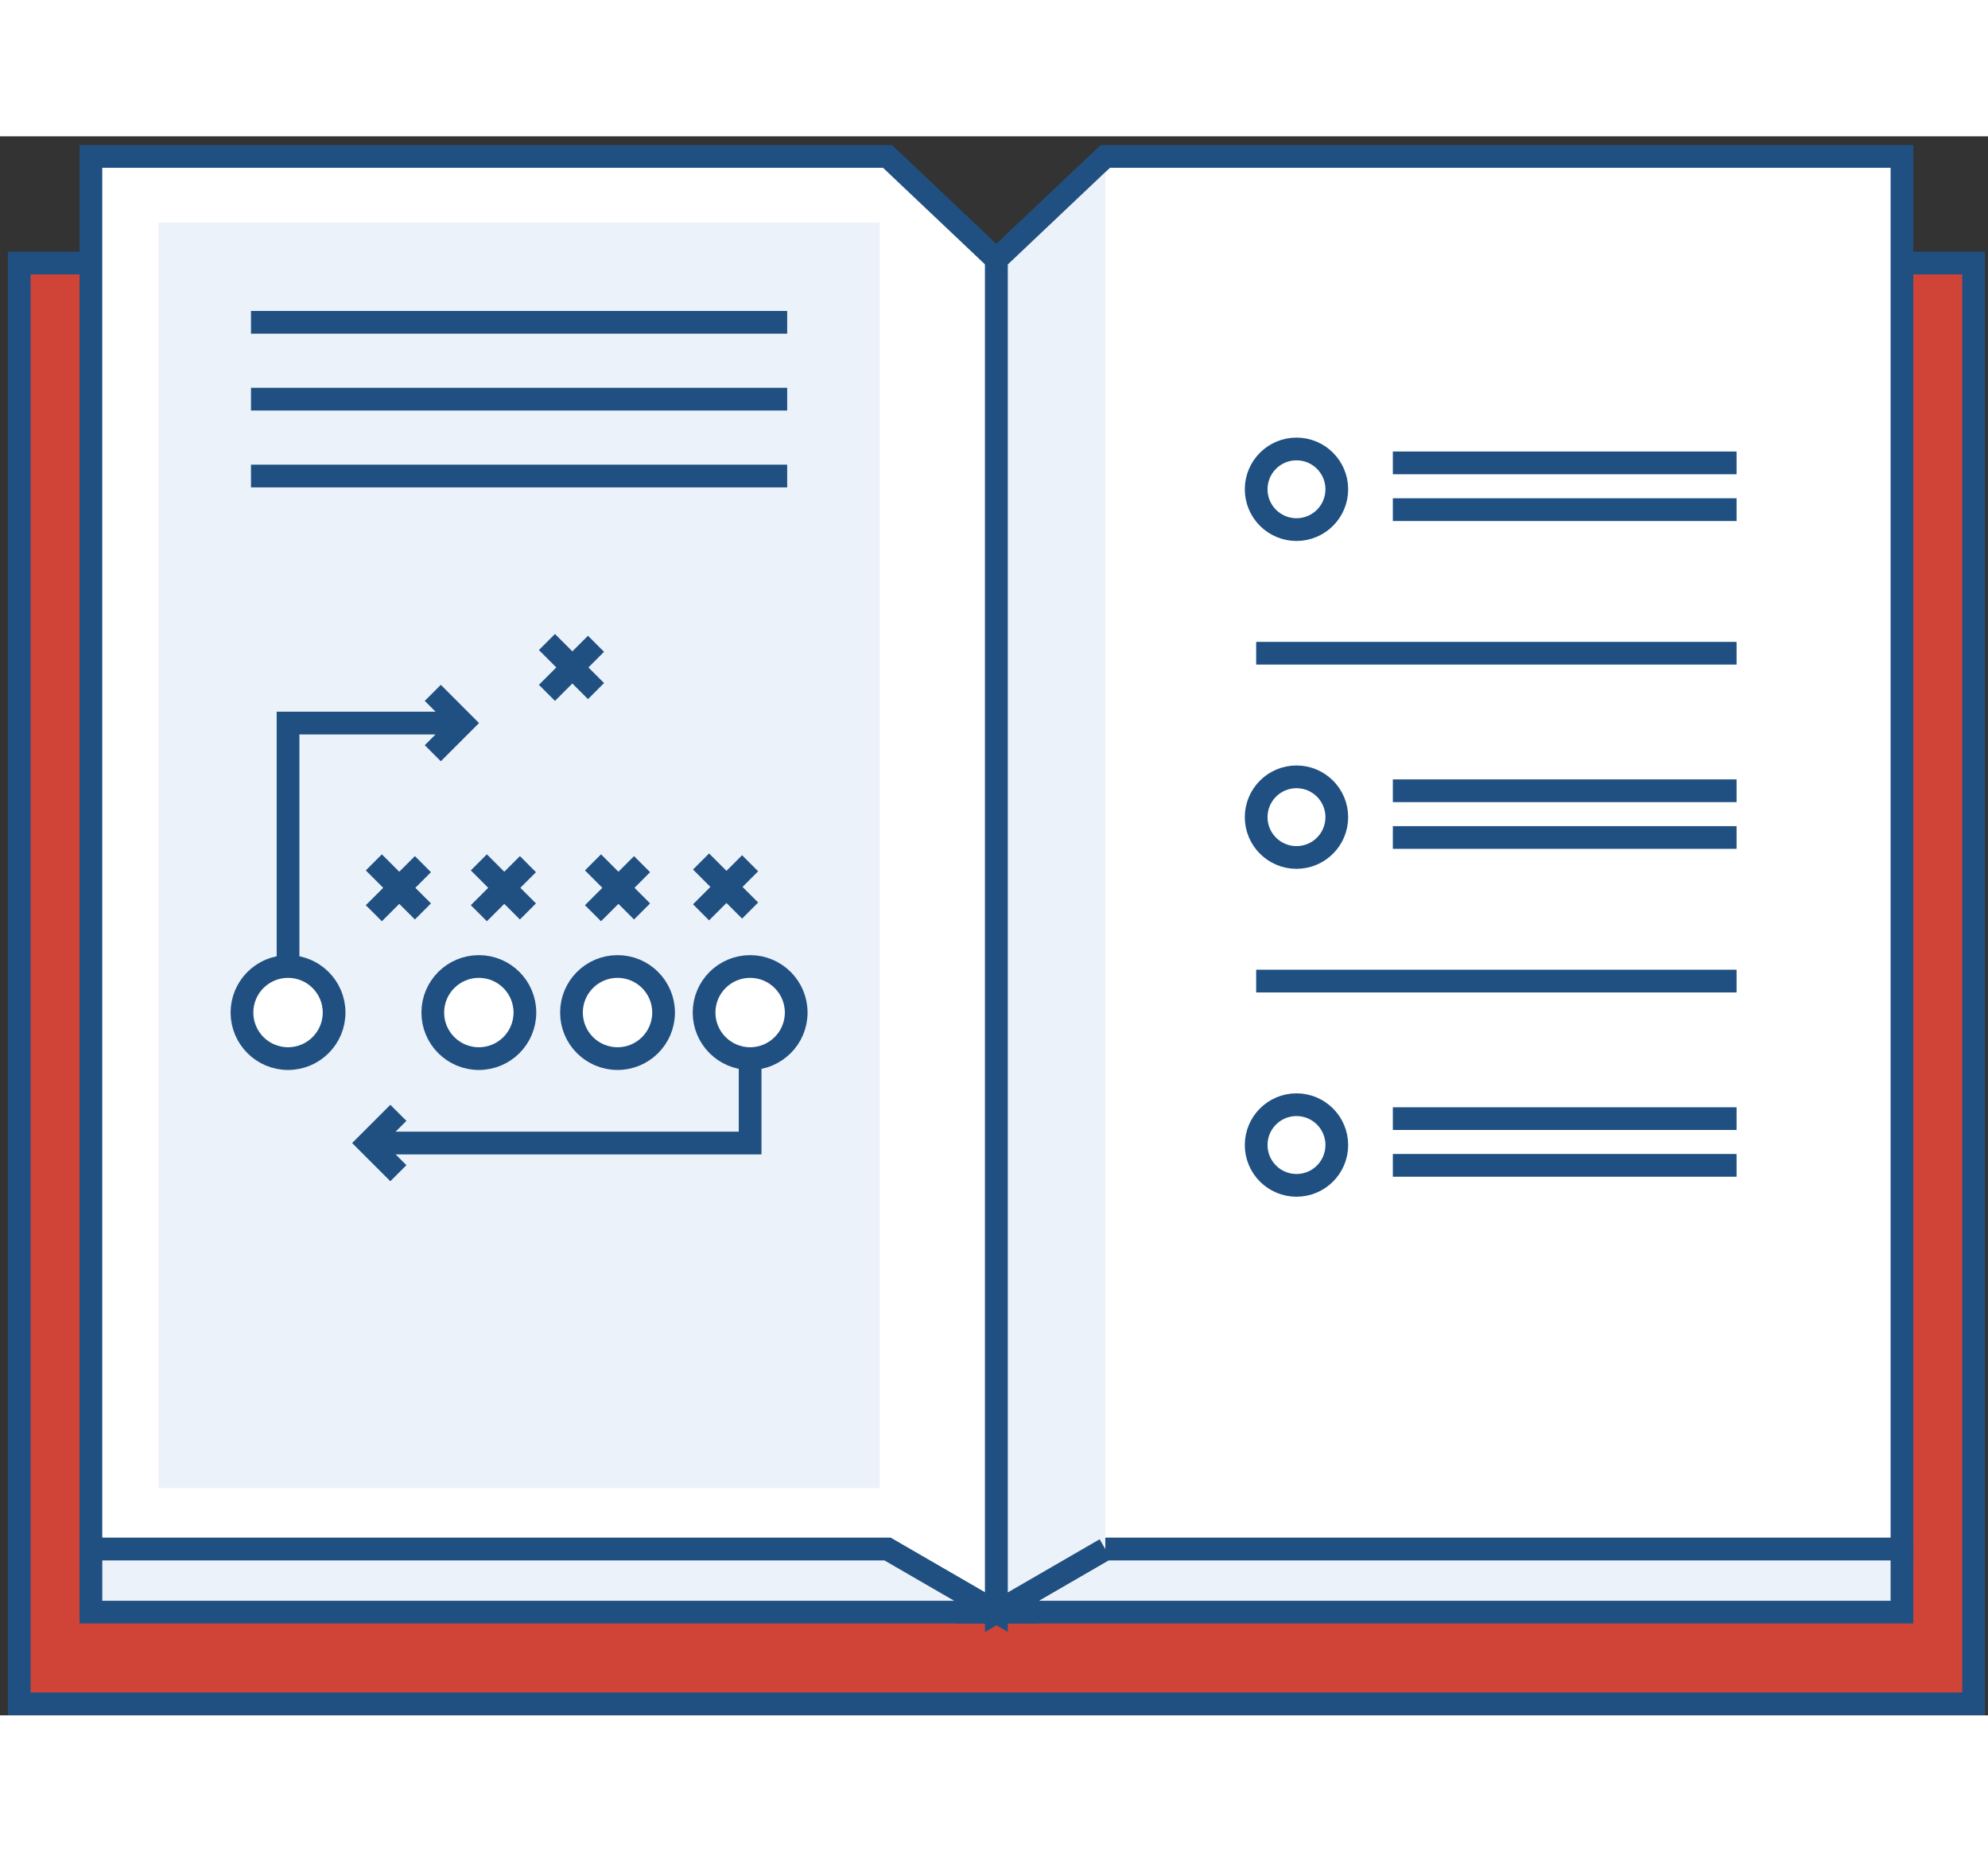 <?xml version="1.0" encoding="UTF-8" standalone="no"?>
<svg width="175px" height="163px" viewBox="0 0 175 139" version="1.1" xmlns="http://www.w3.org/2000/svg" xmlns:xlink="http://www.w3.org/1999/xlink">
    <rect x="0" y="0" width="175" height="139" fill="#333333" stroke="none"/>
    <!-- Generator: Sketch 3.8.2 (29753) - http://www.bohemiancoding.com/sketch -->
    <title>playbook-illustration</title>
    <desc>Created with Sketch.</desc>
    <defs></defs>
    <g id="design.tuva.co" stroke="none" stroke-width="1" fill="none" fill-rule="evenodd">
        <g id="playbook-illustration" transform="translate(1, 1)">
            <g id="Page-1">
                <g>
                    <g id="playbook-illustration">
                        <g id="group">
                            <polygon id="Fill-1" stroke="#205081" stroke-width="2" fill="#D04437" points="0.696 10.158 172.732 10.158 172.732 136.984 0.696 136.984"></polygon>
                            <polygon id="Fill-3" stroke="#205081" stroke-width="2" fill="#FFFFFF" points="86.714 128.914 96.3 123.364 166.426 123.364 166.426 0.77 96.3 0.77 86.714 9.85 86.714 128.914"></polygon>
                            <polygon id="Fill-5" stroke="#205081" stroke-width="2" fill="#ECF2F9" points="86.714 128.914 166.426 128.914 166.426 123.364 96.3 123.364 86.714 128.914"></polygon>
                            <polygon id="Fill-7" stroke="#205081" stroke-width="2" fill="#FFFFFF" points="86.714 128.914 77.128 123.364 7.004 123.364 7.004 0.77 77.128 0.77 86.714 9.85 86.714 128.914"></polygon>
                            <polygon id="Fill-9" stroke="#205081" stroke-width="2" fill="#ECF2F9" points="86.714 128.914 7.004 128.914 7.004 123.364 77.128 123.364 86.714 128.914"></polygon>
                            <polyline id="Fill-11" stroke="#205081" stroke-width="2" fill="#ECF2F9" points="96.3 0.77 86.714 9.85 86.714 128.914 96.3 123.364"></polyline>
                            <path d="M109.578,44.502 L151.868,44.502 L109.578,44.502 L109.578,44.502 Z M109.578,73.364 L151.868,73.364 L109.578,73.364 L109.578,73.364 Z M121.61,56.61 L151.868,56.61 L121.61,56.61 L121.61,56.61 Z M121.61,60.724 L151.868,60.724 L121.61,60.724 L121.61,60.724 Z M116.676,58.934 C116.676,60.894 115.088,62.482 113.128,62.482 C111.168,62.482 109.578,60.894 109.578,58.934 C109.578,56.974 111.168,55.384 113.128,55.384 C115.088,55.384 116.676,56.974 116.676,58.934 L116.676,58.934 L116.676,58.934 Z M121.61,27.748 L151.868,27.748 L121.61,27.748 L121.61,27.748 Z M121.61,31.862 L151.868,31.862 L121.61,31.862 L121.61,31.862 Z M116.676,30.07 C116.676,32.032 115.088,33.62 113.128,33.62 C111.168,33.62 109.578,32.032 109.578,30.07 C109.578,28.11 111.168,26.522 113.128,26.522 C115.088,26.522 116.676,28.11 116.676,30.07 L116.676,30.07 L116.676,30.07 Z M121.61,85.472 L151.868,85.472 L121.61,85.472 L121.61,85.472 Z M121.61,89.586 L151.868,89.586 L121.61,89.586 L121.61,89.586 Z M116.676,87.796 C116.676,89.756 115.088,91.346 113.128,91.346 C111.168,91.346 109.578,89.756 109.578,87.796 C109.578,85.836 111.168,84.246 113.128,84.246 C115.088,84.246 116.676,85.836 116.676,87.796 L116.676,87.796 L116.676,87.796 Z" id="Stroke-13" stroke="#1F5081" stroke-width="2"></path>
                            <polygon id="Fill-14" fill="#ECF2F9" points="12.948 6.592 76.44 6.592 76.44 118.004 12.948 118.004"></polygon>
                            <path d="M45.206,76.134 C45.206,78.374 43.392,80.188 41.152,80.188 C38.912,80.188 37.098,78.374 37.098,76.134 C37.098,73.896 38.912,72.08 41.152,72.08 C43.392,72.08 45.206,73.896 45.206,76.134 L45.206,76.134 L45.206,76.134 Z" id="Fill-15" stroke="#205081" stroke-width="2" fill="#FFFFFF"></path>
                            <path d="M57.414,76.134 C57.414,78.374 55.6,80.188 53.36,80.188 C51.12,80.188 49.306,78.374 49.306,76.134 C49.306,73.896 51.12,72.08 53.36,72.08 C55.6,72.08 57.414,73.896 57.414,76.134 L57.414,76.134 L57.414,76.134 Z" id="Fill-17" stroke="#205081" stroke-width="2" fill="#FFFFFF"></path>
                            <path d="M24.356,76.134 L24.356,50.65 L39.704,50.65 M37.098,47.992 L39.754,50.65 L37.098,53.306 M34.068,90.276 L31.412,87.62 L34.068,84.962" id="Stroke-19" stroke="#1F5081" stroke-width="2"></path>
                            <path d="M28.41,76.134 C28.41,78.374 26.594,80.188 24.356,80.188 C22.116,80.188 20.3,78.374 20.3,76.134 C20.3,73.896 22.116,72.08 24.356,72.08 C26.594,72.08 28.41,73.896 28.41,76.134 L28.41,76.134 L28.41,76.134 Z" id="Fill-20" stroke="#205081" stroke-width="2" fill="#FFFFFF"></path>
                            <path d="M31.908,62.914 L36.23,67.234 M31.908,67.39 L36.23,63.07 M41.152,62.914 L45.474,67.234 M41.152,67.39 L45.474,63.07 M51.2,62.914 L55.52,67.234 M51.2,67.39 L55.52,63.07 M60.712,62.836 L65.032,67.156 M60.712,67.312 L65.032,62.992 M47.146,43.516 L51.466,47.836 M47.146,47.992 L51.466,43.672 M65.032,76.134 L65.032,87.62 L32.108,87.62" id="Stroke-22" stroke="#1F5081" stroke-width="2"></path>
                            <path d="M69.088,76.134 C69.088,78.374 67.272,80.188 65.032,80.188 C62.794,80.188 60.978,78.374 60.978,76.134 C60.978,73.896 62.794,72.08 65.032,72.08 C67.272,72.08 69.088,73.896 69.088,76.134 L69.088,76.134 L69.088,76.134 Z" id="Fill-23" stroke="#205081" stroke-width="2" fill="#FFFFFF"></path>
                            <path d="M21.094,15.374 L68.294,15.374 M21.094,22.138 L68.294,22.138 M21.094,28.904 L68.294,28.904" id="Stroke-25" stroke="#1F5081" stroke-width="2"></path>
                        </g>
                    </g>
                </g>
            </g>
        </g>
    </g>
</svg>
